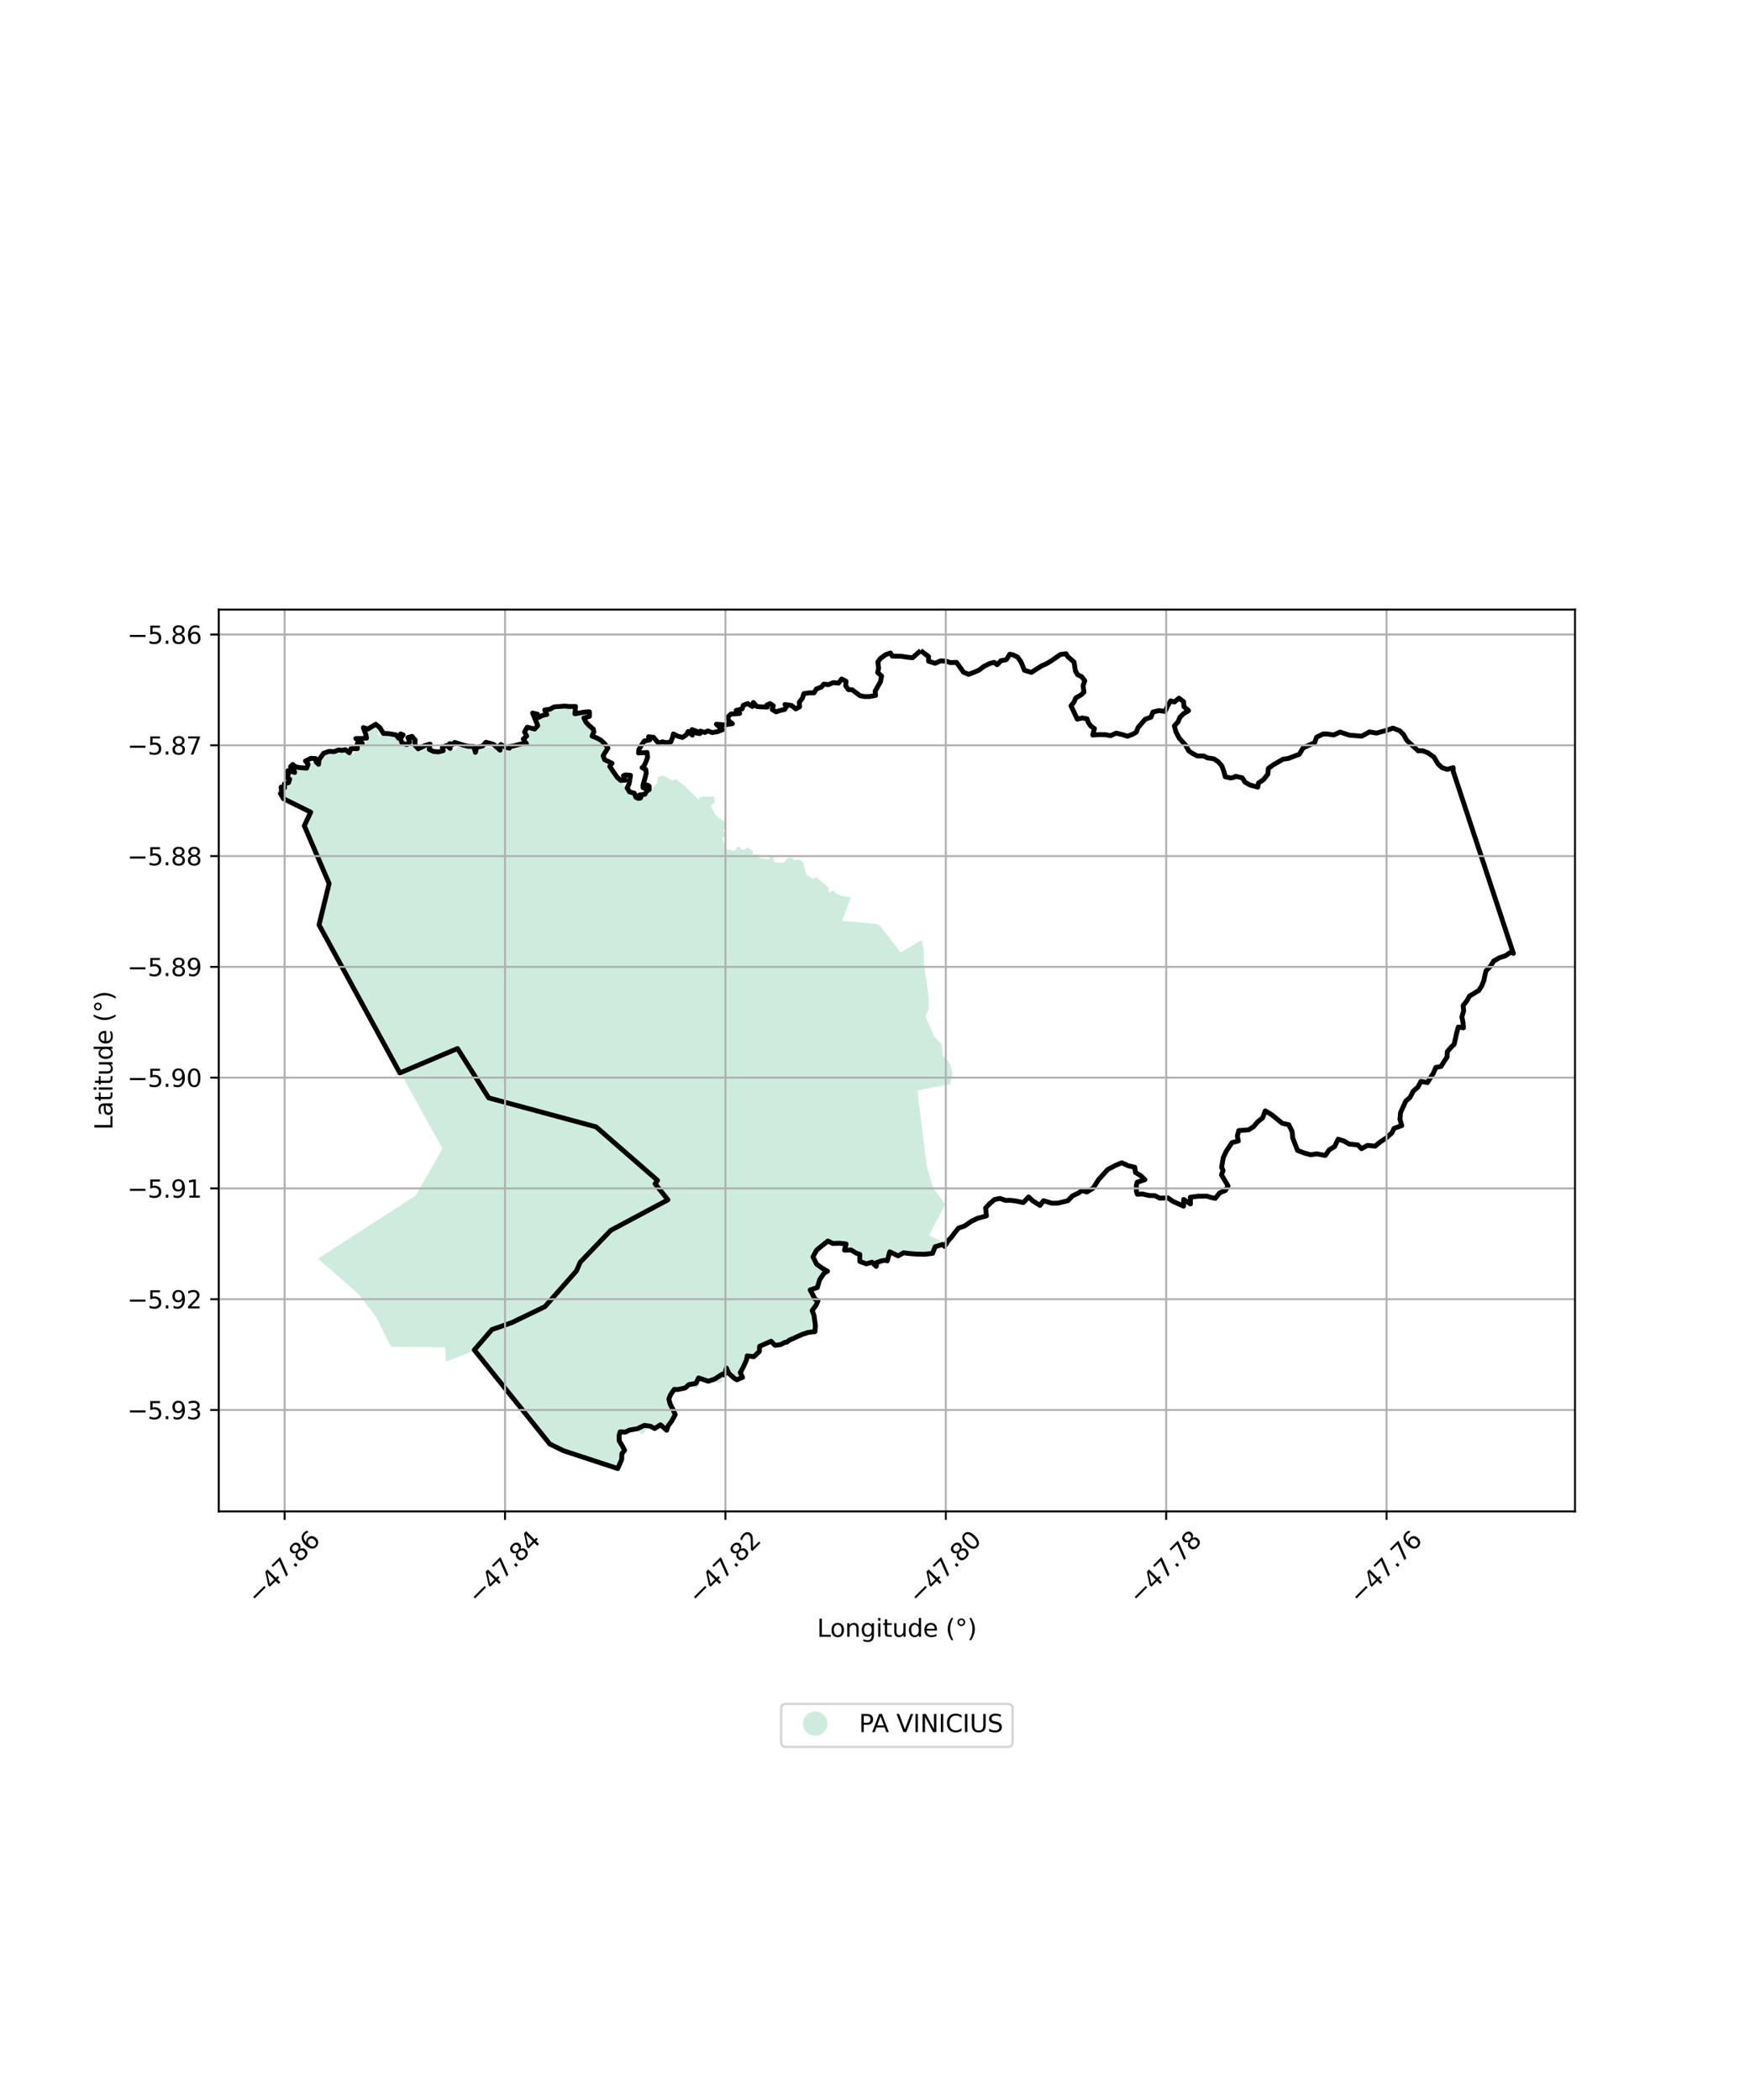 <?xml version="1.0" encoding="utf-8" standalone="no"?>
<!DOCTYPE svg PUBLIC "-//W3C//DTD SVG 1.1//EN"
  "http://www.w3.org/Graphics/SVG/1.1/DTD/svg11.dtd">
<svg xmlns:xlink="http://www.w3.org/1999/xlink" width="720pt" height="864pt" viewBox="0 0 720 864" xmlns="http://www.w3.org/2000/svg" version="1.1">
 <defs>
  <style type="text/css">*{stroke-linejoin: round; stroke-linecap: butt}</style>
 </defs>
 <g id="figure_1">
  <g id="patch_1">
   <path d="M 0 864 
L 720 864 
L 720 0 
L 0 0 
z
" style="fill: #ffffff"/>
  </g>
  <g id="axes_1">
   <g id="patch_2">
    <path d="M 90 621.828 
L 648 621.828 
L 648 250.812 
L 90 250.812 
z
" style="fill: #ffffff"/>
   </g>
   <g id="PatchCollection_1">
    <path d="M 253.541 604.964 
L 251.596 604.278 
L 233.49 597.992 
L 231.537 597.352 
L 226.113 594.431 
L 224.789 592.849 
L 220.144 587.302 
L 214.835 580.443 
L 212.75 577.864 
L 211.17 575.911 
L 195.802 556.026 
L 195.412 555.521 
L 193.491 556.304 
L 183.438 560.27 
L 183.314 558.177 
L 183.086 554.341 
L 181.03 554.336 
L 162.592 554.12 
L 160.813 554.018 
L 159.89 552.163 
L 155.567 543.552 
L 154.628 541.729 
L 153.382 540.091 
L 149.213 534.612 
L 147.641 532.57 
L 146.681 531.732 
L 132.364 519.182 
L 130.826 517.827 
L 169.195 493.058 
L 170.921 491.958 
L 171.978 490.215 
L 182.043 472.632 
L 181.029 470.815 
L 158.341 429.802 
L 157.352 427.998 
L 156.388 426.219 
L 134.662 386.283 
L 132.591 382.161 
L 131.867 380.059 
L 131.945 379.338 
L 132.939 375.653 
L 135.559 365.695 
L 135.678 365.21 
L 136.112 363.444 
L 135.251 361.56 
L 126.394 342.164 
L 125.542 340.291 
L 128.207 333.766 
L 124.9 332.294 
L 115.762 328.25 
L 116.71 327.713 
L 116.662 326.831 
L 115.814 326.668 
L 116.767 324.961 
L 117.897 324.801 
L 117.589 322.957 
L 118.18 322.782 
L 120.009 322.151 
L 119.907 321.08 
L 118.476 320.892 
L 119.544 319.726 
L 119.039 317.511 
L 120.68 319.071 
L 121.968 318.415 
L 121.719 316.766 
L 123.701 316.402 
L 126.89 317.056 
L 127.392 314.171 
L 128.305 314.546 
L 128.863 312.932 
L 130.307 313.254 
L 130.25 314.897 
L 131.873 315.158 
L 131.913 313.517 
L 132.874 312.373 
L 134.305 310.155 
L 135.668 309.943 
L 139.697 309.827 
L 141.52 309.237 
L 144.649 310.389 
L 146.035 309.54 
L 147.413 308.388 
L 148.436 306.22 
L 149.565 306.452 
L 151.043 304.69 
L 151.254 303.073 
L 150.651 301.787 
L 150.597 299.593 
L 152.229 298.78 
L 154.531 299.122 
L 156.103 299.969 
L 155.268 302.166 
L 156.767 302.719 
L 158.599 302.529 
L 159.833 302.985 
L 160.616 301.188 
L 163.016 303.176 
L 163.595 304.507 
L 164.484 304.708 
L 166.069 306.741 
L 166.945 306.897 
L 168.866 307.242 
L 169.147 303.879 
L 170.279 303.936 
L 170.935 305.321 
L 171.08 308.679 
L 173.245 309.036 
L 173.882 307.017 
L 176.693 307.746 
L 176.865 309.606 
L 180.525 310.464 
L 182.824 309.678 
L 183.45 307.194 
L 184.507 307.776 
L 185.677 308.66 
L 186.398 307.926 
L 186.982 308.684 
L 188.426 307.241 
L 189.357 306.312 
L 191.123 307.655 
L 194.014 307.935 
L 194.148 309.637 
L 195.555 310.544 
L 197.803 307.557 
L 199.275 307.499 
L 200.76 307.442 
L 202.616 307.667 
L 203.867 307.325 
L 205.923 309.232 
L 206.71 307.64 
L 209.371 309.033 
L 211.291 307.099 
L 212.211 308.149 
L 214.802 307.137 
L 217.083 306.797 
L 217.287 304.14 
L 216.567 301.607 
L 218.849 300.538 
L 221.185 300.653 
L 221.739 298.604 
L 221.231 297.039 
L 221.925 294.378 
L 224.766 295.574 
L 226.138 292.646 
L 230.027 292.122 
L 230.985 291.853 
L 234.324 290.917 
L 234.787 291.575 
L 236.051 293.332 
L 236.911 294.51 
L 239.371 292.687 
L 242.265 294.855 
L 240.385 296.508 
L 241.913 298.941 
L 244.222 300.767 
L 242.455 302.795 
L 244.591 303.995 
L 247.02 305.375 
L 249.874 308.075 
L 249.049 309.369 
L 247.656 311.345 
L 248.896 313.524 
L 250.88 315.317 
L 251.319 317.341 
L 252.066 317.756 
L 253.071 320.086 
L 255.203 321.519 
L 256.036 322.079 
L 258.845 326.33 
L 262.225 328.708 
L 263.309 328.308 
L 265.213 327.607 
L 268.926 323.666 
L 270.361 322.197 
L 270.632 319.788 
L 272.745 319.022 
L 276.597 321.083 
L 278.043 320.46 
L 281.719 323.367 
L 287.409 329.003 
L 287.776 328.156 
L 289.806 327.662 
L 293.802 327.838 
L 294.095 330.218 
L 292.549 331.311 
L 292.844 332.466 
L 293.215 333.16 
L 294.254 335.104 
L 295.589 336.436 
L 298.945 338.46 
L 298.637 340.256 
L 297.502 341.718 
L 299.018 343.831 
L 297.189 344.81 
L 297.384 345.691 
L 298.966 349.387 
L 302.174 350.025 
L 303.866 348.078 
L 304.99 349.404 
L 306.078 349.664 
L 306.748 349.184 
L 307.53 348.623 
L 309.683 350.136 
L 309.64 351.527 
L 312.078 351.531 
L 312.791 353.147 
L 315.951 353.46 
L 316.626 353.528 
L 316.683 352.402 
L 318.213 352.748 
L 318.603 354.817 
L 322.309 354.927 
L 324.259 353.005 
L 325.755 352.969 
L 326.746 353.738 
L 327.071 353.991 
L 328.932 353.548 
L 330.373 354.738 
L 331.765 359.917 
L 333.476 361.025 
L 334.346 361.59 
L 335.792 360.847 
L 340.967 365.227 
L 340.812 366.896 
L 341.607 367.447 
L 342.036 366.493 
L 343.312 366.63 
L 343.858 367.588 
L 345.813 368.437 
L 350.14 369.345 
L 347.206 376.924 
L 346.465 378.849 
L 348.51 379.031 
L 357.9 379.887 
L 359.323 380.09 
L 359.937 380.093 
L 361.743 380.549 
L 363.024 382.157 
L 369.195 390.079 
L 370.547 391.852 
L 372.319 390.805 
L 377.174 387.94 
L 379.249 386.764 
L 380.105 390.977 
L 380.137 396.302 
L 380.983 402.452 
L 381.153 403.686 
L 381.94 409.45 
L 382.117 415.045 
L 380.751 418.256 
L 381.032 418.887 
L 384.326 426.308 
L 385.539 427.831 
L 387.488 429.61 
L 387.649 431.945 
L 387.806 434.233 
L 390.526 437.124 
L 391.982 441.495 
L 391.74 442.559 
L 390.91 446.209 
L 384.063 447.316 
L 383.457 447.414 
L 377.453 448.666 
L 377.623 450.118 
L 381.219 479.573 
L 383.357 486.742 
L 383.945 488.712 
L 388.886 495.43 
L 387.966 497.285 
L 382.228 508.181 
L 384.056 509.113 
L 386.598 510.41 
L 389.713 512.005 
L 387.733 512.598 
L 387.115 512.471 
L 385.224 513.827 
L 384.157 516.642 
L 377.77 517.005 
L 373.496 516.357 
L 370.497 516.664 
L 366.789 515.843 
L 363.2 519.778 
L 361.573 521.782 
L 358.962 520.058 
L 357.736 520.776 
L 356.483 520.582 
L 354.61 519.95 
L 354.644 516.845 
L 351.308 515.802 
L 350.026 514.356 
L 347.66 515.26 
L 347.761 512.466 
L 344.362 512.527 
L 340.752 510.755 
L 337.024 514.507 
L 334.709 517.253 
L 336.164 518.619 
L 335.416 519.905 
L 336.509 521.186 
L 339.906 523.976 
L 338.226 526.196 
L 336.781 529.881 
L 334.205 530.767 
L 333.308 532.258 
L 334.277 533.527 
L 336.39 534.404 
L 335.707 535.523 
L 337.118 535.977 
L 333.934 540.494 
L 335.705 543.109 
L 334.805 544.599 
L 335.872 545.197 
L 335.752 547.253 
L 335.628 549.372 
L 332.562 548.937 
L 331.947 549.735 
L 329.731 549.495 
L 321.002 553.932 
L 317.027 552.187 
L 312.756 554.784 
L 310.893 559.112 
L 307.968 558.994 
L 306.553 562.714 
L 305.304 565.963 
L 305.816 567.578 
L 304.853 567.937 
L 303.329 568.507 
L 300.852 566.813 
L 298.825 563.998 
L 296.706 568.886 
L 292.339 568.517 
L 289.411 566.381 
L 288.43 567.376 
L 287.922 567.717 
L 287.372 570.128 
L 286.734 571.116 
L 283.25 570.656 
L 278.873 572.116 
L 277.122 572.701 
L 276.12 575.413 
L 275.465 576.701 
L 275.629 578.315 
L 275.653 579.487 
L 277.187 580.66 
L 277.348 581.653 
L 278.182 582.574 
L 277.811 583.726 
L 276.965 584.423 
L 276.862 585.513 
L 274.192 589.744 
L 271.713 586.86 
L 269.487 588.694 
L 266.971 586.857 
L 264.351 590.141 
L 262.38 588.799 
L 259.446 588.51 
L 255.485 589.702 
L 254.596 592.054 
L 256.977 597.601 
L 255.278 600.753 
L 253.927 604.447 
L 253.541 604.964 
" clip-path="url(#pdc847ac4e5)" style="fill: #b3e2cd; fill-opacity: 0.65"/>
   </g>
   <g id="PatchCollection_2">
    <path d="M 378.79 267.676 
L 382.015 270.112 
L 382.073 272.057 
L 384.705 272.882 
L 386.994 271.902 
L 389.235 272.012 
L 391.048 272.616 
L 393.53 272.507 
L 396.429 276.574 
L 398.534 277.442 
L 400.755 276.606 
L 402.857 275.67 
L 404.772 274.196 
L 407.263 272.968 
L 409.042 272.504 
L 410.257 273.481 
L 411.817 271.839 
L 413.855 271.479 
L 414.186 271.191 
L 415.454 269.155 
L 416.623 269.369 
L 418.648 270.325 
L 420.077 272.338 
L 421.47 275.761 
L 424.328 276.637 
L 428.5 273.98 
L 430.406 273.149 
L 432.664 271.792 
L 436.308 269.262 
L 438.62 268.961 
L 439.202 270.032 
L 441.887 272.396 
L 442.468 276.036 
L 443.399 277.617 
L 445.041 278.413 
L 446.314 280.074 
L 445.605 282.15 
L 445.976 284.754 
L 444.832 285.843 
L 442.62 287.155 
L 441.844 288.913 
L 440.64 290.381 
L 443.227 295.889 
L 445.291 295.396 
L 447.253 295.746 
L 447.807 297.312 
L 448.819 298.775 
L 450.264 299.72 
L 449.601 302.419 
L 452.4 302.226 
L 454.78 302.272 
L 456.921 302.68 
L 459.216 301.631 
L 461.639 302.196 
L 463.886 302.933 
L 465.985 302.102 
L 467.474 301.259 
L 468.294 299.232 
L 471.16 295.928 
L 473.538 295.047 
L 474.341 292.954 
L 476.877 292.349 
L 479.36 292.702 
L 480.37 290.478 
L 481.668 288.338 
L 483.155 288.834 
L 485.078 287.25 
L 486.972 288.706 
L 487.103 290.716 
L 489.021 292.377 
L 486.959 293.593 
L 485.365 295.245 
L 484.723 296.951 
L 483.158 298.651 
L 483.813 301.087 
L 485.165 303.685 
L 487.757 306.539 
L 489.103 308.954 
L 490.39 309.84 
L 492.588 311.023 
L 495.236 311.046 
L 496.776 311.804 
L 499.396 312.199 
L 501.144 313.351 
L 502.708 315.102 
L 503.616 317.662 
L 504.101 319.607 
L 506.362 320.09 
L 507.827 319.779 
L 508.307 319.394 
L 511.118 320.026 
L 512.259 321.834 
L 514.276 322.966 
L 517.467 323.859 
L 517.766 322.17 
L 519.801 320.806 
L 521.653 318.479 
L 521.831 316.164 
L 523.765 314.729 
L 527.932 312.336 
L 530.047 312.043 
L 534.552 310.343 
L 536.17 307.682 
L 540.89 305.547 
L 541.671 303.304 
L 544.327 302.001 
L 545.857 301.964 
L 548.699 302.375 
L 551.355 301.196 
L 555.197 302.468 
L 560.232 302.894 
L 563.407 301.145 
L 566.346 301.615 
L 570.808 300.381 
L 573.103 299.569 
L 575.863 300.64 
L 577.455 302.206 
L 578.794 304.594 
L 583.47 308.918 
L 585.252 308.85 
L 587.506 309.746 
L 589.99 311.508 
L 591.614 314.27 
L 593.335 315.867 
L 595.442 316.554 
L 597.875 315.831 
L 597.907 317.394 
L 622.636 392.263 
L 621.75 391.637 
L 619.363 393.231 
L 616.877 394.073 
L 614.541 395.402 
L 613.221 397.539 
L 611.422 399.385 
L 610.924 401.276 
L 610.5 403.41 
L 609.653 405.58 
L 608.433 407.506 
L 604.577 409.818 
L 603.499 411.779 
L 601.958 413.731 
L 602.193 415.9 
L 601.459 418.337 
L 601.913 420.668 
L 602.109 422.854 
L 600.002 422.54 
L 599.323 424.987 
L 598.269 429.683 
L 596.914 430.968 
L 595.456 432.7 
L 595.334 434.983 
L 594.043 436.867 
L 592.892 438.771 
L 590.737 439.165 
L 589.696 441.608 
L 587.303 445.378 
L 584.588 444.942 
L 583.39 447.241 
L 581.414 448.964 
L 580.173 451.454 
L 578.35 453.068 
L 576.226 457.769 
L 575.966 460.515 
L 576.701 463.111 
L 573.543 464.254 
L 572.648 466.12 
L 570.231 468.299 
L 567.899 469.798 
L 565.776 471.555 
L 562.616 471.242 
L 560.157 472.612 
L 558.644 471.049 
L 555.081 470.707 
L 552.972 469.452 
L 550.513 468.712 
L 549.117 471.711 
L 546.892 473.06 
L 545.248 475.392 
L 541.702 474.704 
L 539.335 475.109 
L 536.512 474.362 
L 533.846 473.316 
L 531.849 468.137 
L 531.631 465.588 
L 530.252 462.735 
L 527.521 462.126 
L 523.118 458.544 
L 520.546 457.044 
L 519.496 459.901 
L 517.457 461.539 
L 515.699 463.585 
L 513.703 464.854 
L 509.672 465.155 
L 509.074 467.368 
L 509.497 469.426 
L 506.861 470.109 
L 504.467 473.716 
L 503.273 476.345 
L 502.611 480.336 
L 503.214 481.557 
L 502.552 483.353 
L 505.257 487.92 
L 504.184 489.777 
L 501.825 490.776 
L 499.988 493.051 
L 498.22 492.677 
L 496.596 492.133 
L 492.896 492.156 
L 489.744 492.578 
L 489.774 495.342 
L 487.009 493.491 
L 486.962 496.256 
L 482.604 494.289 
L 480.513 492.854 
L 477.186 492.965 
L 475.184 491.924 
L 472.738 491.868 
L 470.072 491.251 
L 467.949 491.367 
L 467.541 490.133 
L 467.499 487.815 
L 467.881 486.393 
L 471.039 485.37 
L 469.396 483.738 
L 467.162 482.391 
L 466.872 480.243 
L 464.197 479.622 
L 461.49 478.411 
L 458.889 479.512 
L 455.756 481.161 
L 451.971 485.349 
L 449.759 488.835 
L 447.17 490.418 
L 445.111 489.822 
L 443.631 490.902 
L 441.288 491.98 
L 439.319 494.019 
L 435.252 495.009 
L 432.741 495.047 
L 429.317 494.003 
L 427.883 495.953 
L 424.951 494.087 
L 423.183 492.445 
L 421.014 494.771 
L 418.086 494.149 
L 415.735 493.839 
L 413.747 493.883 
L 411.436 493.079 
L 409.184 493.51 
L 407.097 495.32 
L 405.505 497.006 
L 405.849 500.251 
L 402.22 501.235 
L 399.676 502.461 
L 396.79 504.448 
L 394.368 505.276 
L 392.784 507.204 
L 391.498 508.967 
L 390.235 510.285 
L 388.618 512.805 
L 387.861 512.009 
L 384.731 512.936 
L 383.715 515.641 
L 380.567 516.038 
L 377.273 515.981 
L 374.206 515.75 
L 371.766 515.439 
L 369.507 516.693 
L 366.053 515.036 
L 365.068 518.758 
L 364.048 518.52 
L 362.587 518.784 
L 360.597 519.475 
L 360.483 521.021 
L 358.775 519.313 
L 356.405 519.969 
L 353.72 518.977 
L 353.725 516.074 
L 352.236 515.555 
L 350.194 514.301 
L 347.459 514.346 
L 348.089 511.803 
L 345.42 511.499 
L 342.609 511.594 
L 340.622 510.596 
L 337.837 512.804 
L 335.942 514.385 
L 334.486 517.115 
L 335.985 520.104 
L 338.498 521.923 
L 340.462 522.991 
L 339.07 523.815 
L 337.254 526.472 
L 336.273 529.729 
L 333.334 530.716 
L 335.361 534.552 
L 336.563 535.09 
L 335.778 536.956 
L 334.147 539.192 
L 334.92 541.253 
L 335.495 545.434 
L 335.302 547.852 
L 332.476 548.213 
L 330.062 548.993 
L 324.722 551.416 
L 323.741 552.19 
L 322.937 552.276 
L 321.152 553.21 
L 318.899 553.532 
L 317.237 551.835 
L 312.529 553.919 
L 312.412 556.052 
L 310.11 558.197 
L 307.423 557.85 
L 307.146 559.491 
L 305.876 562.332 
L 304.567 564.74 
L 305.505 566.701 
L 303.148 567.692 
L 302.039 567.005 
L 299.893 565.092 
L 298.878 562.87 
L 298.008 565.726 
L 297.193 565.344 
L 294.003 567.404 
L 291.415 568.272 
L 287.404 566.934 
L 286.356 569.144 
L 283.397 569.677 
L 281.946 571.033 
L 278.894 571.683 
L 277.386 571.635 
L 275.87 573.845 
L 275.19 575.589 
L 275.744 577.771 
L 276.962 580.006 
L 277.782 582.034 
L 276.453 584.504 
L 274.85 586.72 
L 274.283 588.44 
L 271.746 586.196 
L 269.362 587.735 
L 267.588 586.782 
L 265.105 586.432 
L 262.217 587.811 
L 259.022 588.364 
L 257.164 589.248 
L 255.166 589.075 
L 254.698 590.637 
L 254.768 592.806 
L 255.897 594.644 
L 256.972 596.702 
L 255.856 598.099 
L 255.785 600.463 
L 254.148 604.206 
L 231.76 596.842 
L 226.167 594.075 
L 195.145 555.405 
L 202.394 547.023 
L 210.555 544.172 
L 224.218 537.576 
L 237.162 522.882 
L 238.718 519.322 
L 251.283 506.205 
L 274.811 493.647 
L 269.522 487.042 
L 270.53 485.649 
L 245.247 463.621 
L 201.078 451.704 
L 188.24 431.404 
L 164.511 441.438 
L 131.262 380.514 
L 135.411 363.531 
L 125.196 339.745 
L 127.833 334.148 
L 116.645 328.616 
L 115.364 326.459 
L 116.456 326.567 
L 115.788 325.273 
L 115.675 323.845 
L 117.054 324.176 
L 116.962 322.536 
L 118.76 321.957 
L 119.186 320.561 
L 118.011 320.006 
L 118.561 318.708 
L 118.462 317.051 
L 121.246 317.794 
L 120.709 316.29 
L 119.555 315.455 
L 120.431 314.526 
L 121.331 315.348 
L 122.84 315.767 
L 126.183 316.045 
L 126.78 314.346 
L 125.673 313.101 
L 127.913 312.013 
L 129.821 312.075 
L 130.093 313.532 
L 131.057 314.455 
L 131.302 312.504 
L 133.147 309.924 
L 135.41 309.116 
L 137.408 309.267 
L 139.386 308.535 
L 140.604 308.734 
L 142.12 308.463 
L 143.727 309.727 
L 144.383 308.049 
L 147.023 308.005 
L 147.011 305.944 
L 149.041 305.784 
L 147.56 304.883 
L 146.399 303.853 
L 148.952 303.831 
L 150.804 303.676 
L 150.461 302.039 
L 149.475 299.366 
L 151.357 299.941 
L 154.564 297.992 
L 156.235 299.316 
L 157.746 301.755 
L 159.794 301.818 
L 162.889 302.33 
L 164.068 303.774 
L 164.817 301.953 
L 165.879 302.359 
L 164.718 303.753 
L 165.402 305.728 
L 167.413 306.354 
L 168.528 305.3 
L 167.859 303.442 
L 169.521 302.97 
L 170.797 304.49 
L 170.71 306.544 
L 172.08 308.101 
L 174.888 306.712 
L 176.928 306.165 
L 176.622 308.343 
L 178.393 309.182 
L 180.355 309.348 
L 182.342 308.842 
L 181.998 307.398 
L 183.884 306.688 
L 185.193 307.915 
L 185.036 305.942 
L 186.061 306.421 
L 187.07 305.447 
L 190.609 306.568 
L 192.626 307.046 
L 194.841 307.101 
L 195.579 309.54 
L 196.17 307.507 
L 198.649 306.859 
L 199.953 305.364 
L 203.092 306.287 
L 205.76 308.633 
L 205.408 306.982 
L 206.088 306.34 
L 207.692 307.312 
L 209.564 307.84 
L 209.62 307.14 
L 211.346 306.887 
L 214.695 306.039 
L 216.594 305.989 
L 215.288 304.057 
L 216.688 302.865 
L 215.837 301.15 
L 216.904 299.201 
L 219.995 299.953 
L 221.243 298.527 
L 219.147 293.368 
L 221.106 293.824 
L 221.52 295.196 
L 223.183 294.355 
L 224.981 293.971 
L 224.098 292.092 
L 226.162 291.826 
L 227.988 290.864 
L 232.297 290.51 
L 234.432 290.683 
L 236.795 290.645 
L 236.524 293.678 
L 240.534 292.959 
L 242.494 292.839 
L 242.52 294.716 
L 240.235 295.381 
L 241.086 297.14 
L 242.524 298.659 
L 244.136 300.01 
L 244.323 301.154 
L 243.614 302.861 
L 245.445 303.563 
L 247.182 304.514 
L 248.727 305.944 
L 250.096 307.796 
L 248.142 310.908 
L 248.766 312.575 
L 251.786 314.023 
L 250.882 315.357 
L 253.916 319.775 
L 255.37 321.072 
L 257.196 320.994 
L 256.501 319.165 
L 257.329 318.805 
L 259.414 318.99 
L 258.869 322.317 
L 258.029 324.234 
L 259.035 325.814 
L 260.996 326.342 
L 261.596 328.015 
L 262.591 328.486 
L 263.504 328.327 
L 263.803 327.647 
L 263.103 327.085 
L 265.342 326.778 
L 266.048 325.482 
L 267.053 324.922 
L 267.086 323.529 
L 266.649 323.124 
L 265.82 322.963 
L 265.434 324.252 
L 264.589 324.086 
L 264.542 323.09 
L 265.407 319.995 
L 265.869 318.15 
L 265.709 316.626 
L 264.186 315.839 
L 264.909 315.296 
L 265.706 313.53 
L 266.436 311.621 
L 266.227 309.591 
L 262.711 309.805 
L 262.851 308.402 
L 263.847 306.682 
L 265.076 304.878 
L 267.308 304.423 
L 266.828 303.13 
L 268.893 303.362 
L 270.947 305.763 
L 272.525 305.193 
L 273.975 305.545 
L 275.928 305.307 
L 276.73 303.417 
L 277.041 301.973 
L 278.909 302.899 
L 280.814 303.412 
L 282.431 302.272 
L 283.14 300.944 
L 284.854 302.459 
L 284.5 301.043 
L 284.741 300.182 
L 286.616 300.873 
L 286.557 301.604 
L 287.965 301.826 
L 288.182 300.816 
L 290.002 301.369 
L 291.245 300.725 
L 293.026 301.405 
L 295.077 301.067 
L 297.311 300.203 
L 294.749 297.976 
L 298.078 298.252 
L 301.329 297.731 
L 299.994 296.76 
L 299.265 295.177 
L 300.723 293.769 
L 302.69 293.703 
L 304.334 293.536 
L 302.89 292.284 
L 305.31 291.694 
L 305.85 290.148 
L 307.631 289.456 
L 309.521 290.675 
L 309.967 289.034 
L 311.364 290.66 
L 313.11 290.832 
L 315.705 290.9 
L 315.476 290.103 
L 316.83 289.476 
L 318.169 290.385 
L 317.69 291.909 
L 319.292 292.893 
L 320.745 292.375 
L 322.83 291.875 
L 323.555 290.798 
L 322.967 289.857 
L 325.623 290.241 
L 327.39 291.666 
L 328.96 290.824 
L 328.858 288.9 
L 330.151 287.201 
L 330.741 285.393 
L 332.898 285.055 
L 334.875 285.089 
L 335.874 283.462 
L 337.973 282.658 
L 338.963 281.437 
L 340.737 281.704 
L 342.866 280.838 
L 345.004 281.057 
L 346.284 279.362 
L 348.068 280.286 
L 347.941 282.146 
L 349.026 283.714 
L 350.608 283.798 
L 353.889 286.253 
L 355.666 286.578 
L 357.803 286.569 
L 360.232 286.115 
L 360.056 284.338 
L 362.233 280.532 
L 362.72 278.127 
L 361.102 276.712 
L 361.5 274.909 
L 361.178 272.295 
L 362.252 270.896 
L 364.399 269.336 
L 366.37 268.662 
L 367.087 269.923 
L 370.983 270.028 
L 373.215 270.38 
L 375.437 270.608 
L 378.79 267.676 
L 378.79 267.676 
" clip-path="url(#pdc847ac4e5)" style="fill: none; stroke: #000000; stroke-width: 2"/>
   </g>
   <g id="matplotlib.axis_1">
    <g id="xtick_1">
     <g id="line2d_1">
      <path d="M 117.113 621.828 
L 117.113 250.812 
" clip-path="url(#pdc847ac4e5)" style="fill: none; stroke: #b0b0b0; stroke-width: 0.8; stroke-linecap: square"/>
     </g>
     <g id="line2d_2">
      <defs>
       <path id="me0776b9fff" d="M 0 0 
L 0 3.5 
" style="stroke: #000000; stroke-width: 0.8"/>
      </defs>
      <g>
       <use xlink:href="#me0776b9fff" x="117.113" y="621.828" style="stroke: #000000; stroke-width: 0.8"/>
      </g>
     </g>
     <g id="text_1">
      <!-- −47.86 -->
      <g transform="translate(105.98 660.37) rotate(-45) scale(0.1 -0.1)">
       <defs>
        <path id="DejaVuSans-2212" d="M 678 2272 
L 4684 2272 
L 4684 1741 
L 678 1741 
L 678 2272 
z
" transform="scale(0.016)"/>
        <path id="DejaVuSans-34" d="M 2419 4116 
L 825 1625 
L 2419 1625 
L 2419 4116 
z
M 2253 4666 
L 3047 4666 
L 3047 1625 
L 3713 1625 
L 3713 1100 
L 3047 1100 
L 3047 0 
L 2419 0 
L 2419 1100 
L 313 1100 
L 313 1709 
L 2253 4666 
z
" transform="scale(0.016)"/>
        <path id="DejaVuSans-37" d="M 525 4666 
L 3525 4666 
L 3525 4397 
L 1831 0 
L 1172 0 
L 2766 4134 
L 525 4134 
L 525 4666 
z
" transform="scale(0.016)"/>
        <path id="DejaVuSans-2e" d="M 684 794 
L 1344 794 
L 1344 0 
L 684 0 
L 684 794 
z
" transform="scale(0.016)"/>
        <path id="DejaVuSans-38" d="M 2034 2216 
Q 1584 2216 1326 1975 
Q 1069 1734 1069 1313 
Q 1069 891 1326 650 
Q 1584 409 2034 409 
Q 2484 409 2743 651 
Q 3003 894 3003 1313 
Q 3003 1734 2745 1975 
Q 2488 2216 2034 2216 
z
M 1403 2484 
Q 997 2584 770 2862 
Q 544 3141 544 3541 
Q 544 4100 942 4425 
Q 1341 4750 2034 4750 
Q 2731 4750 3128 4425 
Q 3525 4100 3525 3541 
Q 3525 3141 3298 2862 
Q 3072 2584 2669 2484 
Q 3125 2378 3379 2068 
Q 3634 1759 3634 1313 
Q 3634 634 3220 271 
Q 2806 -91 2034 -91 
Q 1263 -91 848 271 
Q 434 634 434 1313 
Q 434 1759 690 2068 
Q 947 2378 1403 2484 
z
M 1172 3481 
Q 1172 3119 1398 2916 
Q 1625 2713 2034 2713 
Q 2441 2713 2670 2916 
Q 2900 3119 2900 3481 
Q 2900 3844 2670 4047 
Q 2441 4250 2034 4250 
Q 1625 4250 1398 4047 
Q 1172 3844 1172 3481 
z
" transform="scale(0.016)"/>
        <path id="DejaVuSans-36" d="M 2113 2584 
Q 1688 2584 1439 2293 
Q 1191 2003 1191 1497 
Q 1191 994 1439 701 
Q 1688 409 2113 409 
Q 2538 409 2786 701 
Q 3034 994 3034 1497 
Q 3034 2003 2786 2293 
Q 2538 2584 2113 2584 
z
M 3366 4563 
L 3366 3988 
Q 3128 4100 2886 4159 
Q 2644 4219 2406 4219 
Q 1781 4219 1451 3797 
Q 1122 3375 1075 2522 
Q 1259 2794 1537 2939 
Q 1816 3084 2150 3084 
Q 2853 3084 3261 2657 
Q 3669 2231 3669 1497 
Q 3669 778 3244 343 
Q 2819 -91 2113 -91 
Q 1303 -91 875 529 
Q 447 1150 447 2328 
Q 447 3434 972 4092 
Q 1497 4750 2381 4750 
Q 2619 4750 2861 4703 
Q 3103 4656 3366 4563 
z
" transform="scale(0.016)"/>
       </defs>
       <use xlink:href="#DejaVuSans-2212"/>
       <use xlink:href="#DejaVuSans-34" transform="translate(83.789 0)"/>
       <use xlink:href="#DejaVuSans-37" transform="translate(147.412 0)"/>
       <use xlink:href="#DejaVuSans-2e" transform="translate(211.035 0)"/>
       <use xlink:href="#DejaVuSans-38" transform="translate(242.822 0)"/>
       <use xlink:href="#DejaVuSans-36" transform="translate(306.445 0)"/>
      </g>
     </g>
    </g>
    <g id="xtick_2">
     <g id="line2d_3">
      <path d="M 207.786 621.828 
L 207.786 250.812 
" clip-path="url(#pdc847ac4e5)" style="fill: none; stroke: #b0b0b0; stroke-width: 0.8; stroke-linecap: square"/>
     </g>
     <g id="line2d_4">
      <g>
       <use xlink:href="#me0776b9fff" x="207.786" y="621.828" style="stroke: #000000; stroke-width: 0.8"/>
      </g>
     </g>
     <g id="text_2">
      <!-- −47.84 -->
      <g transform="translate(196.653 660.37) rotate(-45) scale(0.1 -0.1)">
       <use xlink:href="#DejaVuSans-2212"/>
       <use xlink:href="#DejaVuSans-34" transform="translate(83.789 0)"/>
       <use xlink:href="#DejaVuSans-37" transform="translate(147.412 0)"/>
       <use xlink:href="#DejaVuSans-2e" transform="translate(211.035 0)"/>
       <use xlink:href="#DejaVuSans-38" transform="translate(242.822 0)"/>
       <use xlink:href="#DejaVuSans-34" transform="translate(306.445 0)"/>
      </g>
     </g>
    </g>
    <g id="xtick_3">
     <g id="line2d_5">
      <path d="M 298.459 621.828 
L 298.459 250.812 
" clip-path="url(#pdc847ac4e5)" style="fill: none; stroke: #b0b0b0; stroke-width: 0.8; stroke-linecap: square"/>
     </g>
     <g id="line2d_6">
      <g>
       <use xlink:href="#me0776b9fff" x="298.459" y="621.828" style="stroke: #000000; stroke-width: 0.8"/>
      </g>
     </g>
     <g id="text_3">
      <!-- −47.82 -->
      <g transform="translate(287.326 660.37) rotate(-45) scale(0.1 -0.1)">
       <defs>
        <path id="DejaVuSans-32" d="M 1228 531 
L 3431 531 
L 3431 0 
L 469 0 
L 469 531 
Q 828 903 1448 1529 
Q 2069 2156 2228 2338 
Q 2531 2678 2651 2914 
Q 2772 3150 2772 3378 
Q 2772 3750 2511 3984 
Q 2250 4219 1831 4219 
Q 1534 4219 1204 4116 
Q 875 4013 500 3803 
L 500 4441 
Q 881 4594 1212 4672 
Q 1544 4750 1819 4750 
Q 2544 4750 2975 4387 
Q 3406 4025 3406 3419 
Q 3406 3131 3298 2873 
Q 3191 2616 2906 2266 
Q 2828 2175 2409 1742 
Q 1991 1309 1228 531 
z
" transform="scale(0.016)"/>
       </defs>
       <use xlink:href="#DejaVuSans-2212"/>
       <use xlink:href="#DejaVuSans-34" transform="translate(83.789 0)"/>
       <use xlink:href="#DejaVuSans-37" transform="translate(147.412 0)"/>
       <use xlink:href="#DejaVuSans-2e" transform="translate(211.035 0)"/>
       <use xlink:href="#DejaVuSans-38" transform="translate(242.822 0)"/>
       <use xlink:href="#DejaVuSans-32" transform="translate(306.445 0)"/>
      </g>
     </g>
    </g>
    <g id="xtick_4">
     <g id="line2d_7">
      <path d="M 389.131 621.828 
L 389.131 250.812 
" clip-path="url(#pdc847ac4e5)" style="fill: none; stroke: #b0b0b0; stroke-width: 0.8; stroke-linecap: square"/>
     </g>
     <g id="line2d_8">
      <g>
       <use xlink:href="#me0776b9fff" x="389.131" y="621.828" style="stroke: #000000; stroke-width: 0.8"/>
      </g>
     </g>
     <g id="text_4">
      <!-- −47.80 -->
      <g transform="translate(377.998 660.37) rotate(-45) scale(0.1 -0.1)">
       <defs>
        <path id="DejaVuSans-30" d="M 2034 4250 
Q 1547 4250 1301 3770 
Q 1056 3291 1056 2328 
Q 1056 1369 1301 889 
Q 1547 409 2034 409 
Q 2525 409 2770 889 
Q 3016 1369 3016 2328 
Q 3016 3291 2770 3770 
Q 2525 4250 2034 4250 
z
M 2034 4750 
Q 2819 4750 3233 4129 
Q 3647 3509 3647 2328 
Q 3647 1150 3233 529 
Q 2819 -91 2034 -91 
Q 1250 -91 836 529 
Q 422 1150 422 2328 
Q 422 3509 836 4129 
Q 1250 4750 2034 4750 
z
" transform="scale(0.016)"/>
       </defs>
       <use xlink:href="#DejaVuSans-2212"/>
       <use xlink:href="#DejaVuSans-34" transform="translate(83.789 0)"/>
       <use xlink:href="#DejaVuSans-37" transform="translate(147.412 0)"/>
       <use xlink:href="#DejaVuSans-2e" transform="translate(211.035 0)"/>
       <use xlink:href="#DejaVuSans-38" transform="translate(242.822 0)"/>
       <use xlink:href="#DejaVuSans-30" transform="translate(306.445 0)"/>
      </g>
     </g>
    </g>
    <g id="xtick_5">
     <g id="line2d_9">
      <path d="M 479.804 621.828 
L 479.804 250.812 
" clip-path="url(#pdc847ac4e5)" style="fill: none; stroke: #b0b0b0; stroke-width: 0.8; stroke-linecap: square"/>
     </g>
     <g id="line2d_10">
      <g>
       <use xlink:href="#me0776b9fff" x="479.804" y="621.828" style="stroke: #000000; stroke-width: 0.8"/>
      </g>
     </g>
     <g id="text_5">
      <!-- −47.78 -->
      <g transform="translate(468.671 660.37) rotate(-45) scale(0.1 -0.1)">
       <use xlink:href="#DejaVuSans-2212"/>
       <use xlink:href="#DejaVuSans-34" transform="translate(83.789 0)"/>
       <use xlink:href="#DejaVuSans-37" transform="translate(147.412 0)"/>
       <use xlink:href="#DejaVuSans-2e" transform="translate(211.035 0)"/>
       <use xlink:href="#DejaVuSans-37" transform="translate(242.822 0)"/>
       <use xlink:href="#DejaVuSans-38" transform="translate(306.445 0)"/>
      </g>
     </g>
    </g>
    <g id="xtick_6">
     <g id="line2d_11">
      <path d="M 570.477 621.828 
L 570.477 250.812 
" clip-path="url(#pdc847ac4e5)" style="fill: none; stroke: #b0b0b0; stroke-width: 0.8; stroke-linecap: square"/>
     </g>
     <g id="line2d_12">
      <g>
       <use xlink:href="#me0776b9fff" x="570.477" y="621.828" style="stroke: #000000; stroke-width: 0.8"/>
      </g>
     </g>
     <g id="text_6">
      <!-- −47.76 -->
      <g transform="translate(559.344 660.37) rotate(-45) scale(0.1 -0.1)">
       <use xlink:href="#DejaVuSans-2212"/>
       <use xlink:href="#DejaVuSans-34" transform="translate(83.789 0)"/>
       <use xlink:href="#DejaVuSans-37" transform="translate(147.412 0)"/>
       <use xlink:href="#DejaVuSans-2e" transform="translate(211.035 0)"/>
       <use xlink:href="#DejaVuSans-37" transform="translate(242.822 0)"/>
       <use xlink:href="#DejaVuSans-36" transform="translate(306.445 0)"/>
      </g>
     </g>
    </g>
    <g id="text_7">
     <!-- Longitude (°) -->
     <g transform="translate(336.14 673.439) scale(0.1 -0.1)">
      <defs>
       <path id="DejaVuSans-4c" d="M 628 4666 
L 1259 4666 
L 1259 531 
L 3531 531 
L 3531 0 
L 628 0 
L 628 4666 
z
" transform="scale(0.016)"/>
       <path id="DejaVuSans-6f" d="M 1959 3097 
Q 1497 3097 1228 2736 
Q 959 2375 959 1747 
Q 959 1119 1226 758 
Q 1494 397 1959 397 
Q 2419 397 2687 759 
Q 2956 1122 2956 1747 
Q 2956 2369 2687 2733 
Q 2419 3097 1959 3097 
z
M 1959 3584 
Q 2709 3584 3137 3096 
Q 3566 2609 3566 1747 
Q 3566 888 3137 398 
Q 2709 -91 1959 -91 
Q 1206 -91 779 398 
Q 353 888 353 1747 
Q 353 2609 779 3096 
Q 1206 3584 1959 3584 
z
" transform="scale(0.016)"/>
       <path id="DejaVuSans-6e" d="M 3513 2113 
L 3513 0 
L 2938 0 
L 2938 2094 
Q 2938 2591 2744 2837 
Q 2550 3084 2163 3084 
Q 1697 3084 1428 2787 
Q 1159 2491 1159 1978 
L 1159 0 
L 581 0 
L 581 3500 
L 1159 3500 
L 1159 2956 
Q 1366 3272 1645 3428 
Q 1925 3584 2291 3584 
Q 2894 3584 3203 3211 
Q 3513 2838 3513 2113 
z
" transform="scale(0.016)"/>
       <path id="DejaVuSans-67" d="M 2906 1791 
Q 2906 2416 2648 2759 
Q 2391 3103 1925 3103 
Q 1463 3103 1205 2759 
Q 947 2416 947 1791 
Q 947 1169 1205 825 
Q 1463 481 1925 481 
Q 2391 481 2648 825 
Q 2906 1169 2906 1791 
z
M 3481 434 
Q 3481 -459 3084 -895 
Q 2688 -1331 1869 -1331 
Q 1566 -1331 1297 -1286 
Q 1028 -1241 775 -1147 
L 775 -588 
Q 1028 -725 1275 -790 
Q 1522 -856 1778 -856 
Q 2344 -856 2625 -561 
Q 2906 -266 2906 331 
L 2906 616 
Q 2728 306 2450 153 
Q 2172 0 1784 0 
Q 1141 0 747 490 
Q 353 981 353 1791 
Q 353 2603 747 3093 
Q 1141 3584 1784 3584 
Q 2172 3584 2450 3431 
Q 2728 3278 2906 2969 
L 2906 3500 
L 3481 3500 
L 3481 434 
z
" transform="scale(0.016)"/>
       <path id="DejaVuSans-69" d="M 603 3500 
L 1178 3500 
L 1178 0 
L 603 0 
L 603 3500 
z
M 603 4863 
L 1178 4863 
L 1178 4134 
L 603 4134 
L 603 4863 
z
" transform="scale(0.016)"/>
       <path id="DejaVuSans-74" d="M 1172 4494 
L 1172 3500 
L 2356 3500 
L 2356 3053 
L 1172 3053 
L 1172 1153 
Q 1172 725 1289 603 
Q 1406 481 1766 481 
L 2356 481 
L 2356 0 
L 1766 0 
Q 1100 0 847 248 
Q 594 497 594 1153 
L 594 3053 
L 172 3053 
L 172 3500 
L 594 3500 
L 594 4494 
L 1172 4494 
z
" transform="scale(0.016)"/>
       <path id="DejaVuSans-75" d="M 544 1381 
L 544 3500 
L 1119 3500 
L 1119 1403 
Q 1119 906 1312 657 
Q 1506 409 1894 409 
Q 2359 409 2629 706 
Q 2900 1003 2900 1516 
L 2900 3500 
L 3475 3500 
L 3475 0 
L 2900 0 
L 2900 538 
Q 2691 219 2414 64 
Q 2138 -91 1772 -91 
Q 1169 -91 856 284 
Q 544 659 544 1381 
z
M 1991 3584 
L 1991 3584 
z
" transform="scale(0.016)"/>
       <path id="DejaVuSans-64" d="M 2906 2969 
L 2906 4863 
L 3481 4863 
L 3481 0 
L 2906 0 
L 2906 525 
Q 2725 213 2448 61 
Q 2172 -91 1784 -91 
Q 1150 -91 751 415 
Q 353 922 353 1747 
Q 353 2572 751 3078 
Q 1150 3584 1784 3584 
Q 2172 3584 2448 3432 
Q 2725 3281 2906 2969 
z
M 947 1747 
Q 947 1113 1208 752 
Q 1469 391 1925 391 
Q 2381 391 2643 752 
Q 2906 1113 2906 1747 
Q 2906 2381 2643 2742 
Q 2381 3103 1925 3103 
Q 1469 3103 1208 2742 
Q 947 2381 947 1747 
z
" transform="scale(0.016)"/>
       <path id="DejaVuSans-65" d="M 3597 1894 
L 3597 1613 
L 953 1613 
Q 991 1019 1311 708 
Q 1631 397 2203 397 
Q 2534 397 2845 478 
Q 3156 559 3463 722 
L 3463 178 
Q 3153 47 2828 -22 
Q 2503 -91 2169 -91 
Q 1331 -91 842 396 
Q 353 884 353 1716 
Q 353 2575 817 3079 
Q 1281 3584 2069 3584 
Q 2775 3584 3186 3129 
Q 3597 2675 3597 1894 
z
M 3022 2063 
Q 3016 2534 2758 2815 
Q 2500 3097 2075 3097 
Q 1594 3097 1305 2825 
Q 1016 2553 972 2059 
L 3022 2063 
z
" transform="scale(0.016)"/>
       <path id="DejaVuSans-20" transform="scale(0.016)"/>
       <path id="DejaVuSans-28" d="M 1984 4856 
Q 1566 4138 1362 3434 
Q 1159 2731 1159 2009 
Q 1159 1288 1364 580 
Q 1569 -128 1984 -844 
L 1484 -844 
Q 1016 -109 783 600 
Q 550 1309 550 2009 
Q 550 2706 781 3412 
Q 1013 4119 1484 4856 
L 1984 4856 
z
" transform="scale(0.016)"/>
       <path id="DejaVuSans-b0" d="M 1600 4347 
Q 1350 4347 1178 4173 
Q 1006 4000 1006 3750 
Q 1006 3503 1178 3333 
Q 1350 3163 1600 3163 
Q 1850 3163 2022 3333 
Q 2194 3503 2194 3750 
Q 2194 3997 2020 4172 
Q 1847 4347 1600 4347 
z
M 1600 4750 
Q 1800 4750 1984 4673 
Q 2169 4597 2303 4453 
Q 2447 4313 2519 4134 
Q 2591 3956 2591 3750 
Q 2591 3338 2302 3052 
Q 2013 2766 1594 2766 
Q 1172 2766 890 3047 
Q 609 3328 609 3750 
Q 609 4169 896 4459 
Q 1184 4750 1600 4750 
z
" transform="scale(0.016)"/>
       <path id="DejaVuSans-29" d="M 513 4856 
L 1013 4856 
Q 1481 4119 1714 3412 
Q 1947 2706 1947 2009 
Q 1947 1309 1714 600 
Q 1481 -109 1013 -844 
L 513 -844 
Q 928 -128 1133 580 
Q 1338 1288 1338 2009 
Q 1338 2731 1133 3434 
Q 928 4138 513 4856 
z
" transform="scale(0.016)"/>
      </defs>
      <use xlink:href="#DejaVuSans-4c"/>
      <use xlink:href="#DejaVuSans-6f" transform="translate(53.963 0)"/>
      <use xlink:href="#DejaVuSans-6e" transform="translate(115.145 0)"/>
      <use xlink:href="#DejaVuSans-67" transform="translate(178.523 0)"/>
      <use xlink:href="#DejaVuSans-69" transform="translate(242 0)"/>
      <use xlink:href="#DejaVuSans-74" transform="translate(269.783 0)"/>
      <use xlink:href="#DejaVuSans-75" transform="translate(308.992 0)"/>
      <use xlink:href="#DejaVuSans-64" transform="translate(372.371 0)"/>
      <use xlink:href="#DejaVuSans-65" transform="translate(435.848 0)"/>
      <use xlink:href="#DejaVuSans-20" transform="translate(497.371 0)"/>
      <use xlink:href="#DejaVuSans-28" transform="translate(529.158 0)"/>
      <use xlink:href="#DejaVuSans-b0" transform="translate(568.172 0)"/>
      <use xlink:href="#DejaVuSans-29" transform="translate(618.172 0)"/>
     </g>
    </g>
   </g>
   <g id="matplotlib.axis_2">
    <g id="ytick_1">
     <g id="line2d_13">
      <path d="M 90 580.106 
L 648 580.106 
" clip-path="url(#pdc847ac4e5)" style="fill: none; stroke: #b0b0b0; stroke-width: 0.8; stroke-linecap: square"/>
     </g>
     <g id="line2d_14">
      <defs>
       <path id="m198dd91df3" d="M 0 0 
L -3.5 0 
" style="stroke: #000000; stroke-width: 0.8"/>
      </defs>
      <g>
       <use xlink:href="#m198dd91df3" x="90" y="580.106" style="stroke: #000000; stroke-width: 0.8"/>
      </g>
     </g>
     <g id="text_8">
      <!-- −5.93 -->
      <g transform="translate(52.355 583.905) scale(0.1 -0.1)">
       <defs>
        <path id="DejaVuSans-35" d="M 691 4666 
L 3169 4666 
L 3169 4134 
L 1269 4134 
L 1269 2991 
Q 1406 3038 1543 3061 
Q 1681 3084 1819 3084 
Q 2600 3084 3056 2656 
Q 3513 2228 3513 1497 
Q 3513 744 3044 326 
Q 2575 -91 1722 -91 
Q 1428 -91 1123 -41 
Q 819 9 494 109 
L 494 744 
Q 775 591 1075 516 
Q 1375 441 1709 441 
Q 2250 441 2565 725 
Q 2881 1009 2881 1497 
Q 2881 1984 2565 2268 
Q 2250 2553 1709 2553 
Q 1456 2553 1204 2497 
Q 953 2441 691 2322 
L 691 4666 
z
" transform="scale(0.016)"/>
        <path id="DejaVuSans-39" d="M 703 97 
L 703 672 
Q 941 559 1184 500 
Q 1428 441 1663 441 
Q 2288 441 2617 861 
Q 2947 1281 2994 2138 
Q 2813 1869 2534 1725 
Q 2256 1581 1919 1581 
Q 1219 1581 811 2004 
Q 403 2428 403 3163 
Q 403 3881 828 4315 
Q 1253 4750 1959 4750 
Q 2769 4750 3195 4129 
Q 3622 3509 3622 2328 
Q 3622 1225 3098 567 
Q 2575 -91 1691 -91 
Q 1453 -91 1209 -44 
Q 966 3 703 97 
z
M 1959 2075 
Q 2384 2075 2632 2365 
Q 2881 2656 2881 3163 
Q 2881 3666 2632 3958 
Q 2384 4250 1959 4250 
Q 1534 4250 1286 3958 
Q 1038 3666 1038 3163 
Q 1038 2656 1286 2365 
Q 1534 2075 1959 2075 
z
" transform="scale(0.016)"/>
        <path id="DejaVuSans-33" d="M 2597 2516 
Q 3050 2419 3304 2112 
Q 3559 1806 3559 1356 
Q 3559 666 3084 287 
Q 2609 -91 1734 -91 
Q 1441 -91 1130 -33 
Q 819 25 488 141 
L 488 750 
Q 750 597 1062 519 
Q 1375 441 1716 441 
Q 2309 441 2620 675 
Q 2931 909 2931 1356 
Q 2931 1769 2642 2001 
Q 2353 2234 1838 2234 
L 1294 2234 
L 1294 2753 
L 1863 2753 
Q 2328 2753 2575 2939 
Q 2822 3125 2822 3475 
Q 2822 3834 2567 4026 
Q 2313 4219 1838 4219 
Q 1578 4219 1281 4162 
Q 984 4106 628 3988 
L 628 4550 
Q 988 4650 1302 4700 
Q 1616 4750 1894 4750 
Q 2613 4750 3031 4423 
Q 3450 4097 3450 3541 
Q 3450 3153 3228 2886 
Q 3006 2619 2597 2516 
z
" transform="scale(0.016)"/>
       </defs>
       <use xlink:href="#DejaVuSans-2212"/>
       <use xlink:href="#DejaVuSans-35" transform="translate(83.789 0)"/>
       <use xlink:href="#DejaVuSans-2e" transform="translate(147.412 0)"/>
       <use xlink:href="#DejaVuSans-39" transform="translate(179.199 0)"/>
       <use xlink:href="#DejaVuSans-33" transform="translate(242.822 0)"/>
      </g>
     </g>
    </g>
    <g id="ytick_2">
     <g id="line2d_15">
      <path d="M 90 534.528 
L 648 534.528 
" clip-path="url(#pdc847ac4e5)" style="fill: none; stroke: #b0b0b0; stroke-width: 0.8; stroke-linecap: square"/>
     </g>
     <g id="line2d_16">
      <g>
       <use xlink:href="#m198dd91df3" x="90" y="534.528" style="stroke: #000000; stroke-width: 0.8"/>
      </g>
     </g>
     <g id="text_9">
      <!-- −5.92 -->
      <g transform="translate(52.355 538.327) scale(0.1 -0.1)">
       <use xlink:href="#DejaVuSans-2212"/>
       <use xlink:href="#DejaVuSans-35" transform="translate(83.789 0)"/>
       <use xlink:href="#DejaVuSans-2e" transform="translate(147.412 0)"/>
       <use xlink:href="#DejaVuSans-39" transform="translate(179.199 0)"/>
       <use xlink:href="#DejaVuSans-32" transform="translate(242.822 0)"/>
      </g>
     </g>
    </g>
    <g id="ytick_3">
     <g id="line2d_17">
      <path d="M 90 488.951 
L 648 488.951 
" clip-path="url(#pdc847ac4e5)" style="fill: none; stroke: #b0b0b0; stroke-width: 0.8; stroke-linecap: square"/>
     </g>
     <g id="line2d_18">
      <g>
       <use xlink:href="#m198dd91df3" x="90" y="488.951" style="stroke: #000000; stroke-width: 0.8"/>
      </g>
     </g>
     <g id="text_10">
      <!-- −5.91 -->
      <g transform="translate(52.355 492.75) scale(0.1 -0.1)">
       <defs>
        <path id="DejaVuSans-31" d="M 794 531 
L 1825 531 
L 1825 4091 
L 703 3866 
L 703 4441 
L 1819 4666 
L 2450 4666 
L 2450 531 
L 3481 531 
L 3481 0 
L 794 0 
L 794 531 
z
" transform="scale(0.016)"/>
       </defs>
       <use xlink:href="#DejaVuSans-2212"/>
       <use xlink:href="#DejaVuSans-35" transform="translate(83.789 0)"/>
       <use xlink:href="#DejaVuSans-2e" transform="translate(147.412 0)"/>
       <use xlink:href="#DejaVuSans-39" transform="translate(179.199 0)"/>
       <use xlink:href="#DejaVuSans-31" transform="translate(242.822 0)"/>
      </g>
     </g>
    </g>
    <g id="ytick_4">
     <g id="line2d_19">
      <path d="M 90 443.373 
L 648 443.373 
" clip-path="url(#pdc847ac4e5)" style="fill: none; stroke: #b0b0b0; stroke-width: 0.8; stroke-linecap: square"/>
     </g>
     <g id="line2d_20">
      <g>
       <use xlink:href="#m198dd91df3" x="90" y="443.373" style="stroke: #000000; stroke-width: 0.8"/>
      </g>
     </g>
     <g id="text_11">
      <!-- −5.90 -->
      <g transform="translate(52.355 447.172) scale(0.1 -0.1)">
       <use xlink:href="#DejaVuSans-2212"/>
       <use xlink:href="#DejaVuSans-35" transform="translate(83.789 0)"/>
       <use xlink:href="#DejaVuSans-2e" transform="translate(147.412 0)"/>
       <use xlink:href="#DejaVuSans-39" transform="translate(179.199 0)"/>
       <use xlink:href="#DejaVuSans-30" transform="translate(242.822 0)"/>
      </g>
     </g>
    </g>
    <g id="ytick_5">
     <g id="line2d_21">
      <path d="M 90 397.795 
L 648 397.795 
" clip-path="url(#pdc847ac4e5)" style="fill: none; stroke: #b0b0b0; stroke-width: 0.8; stroke-linecap: square"/>
     </g>
     <g id="line2d_22">
      <g>
       <use xlink:href="#m198dd91df3" x="90" y="397.795" style="stroke: #000000; stroke-width: 0.8"/>
      </g>
     </g>
     <g id="text_12">
      <!-- −5.89 -->
      <g transform="translate(52.355 401.594) scale(0.1 -0.1)">
       <use xlink:href="#DejaVuSans-2212"/>
       <use xlink:href="#DejaVuSans-35" transform="translate(83.789 0)"/>
       <use xlink:href="#DejaVuSans-2e" transform="translate(147.412 0)"/>
       <use xlink:href="#DejaVuSans-38" transform="translate(179.199 0)"/>
       <use xlink:href="#DejaVuSans-39" transform="translate(242.822 0)"/>
      </g>
     </g>
    </g>
    <g id="ytick_6">
     <g id="line2d_23">
      <path d="M 90 352.218 
L 648 352.218 
" clip-path="url(#pdc847ac4e5)" style="fill: none; stroke: #b0b0b0; stroke-width: 0.8; stroke-linecap: square"/>
     </g>
     <g id="line2d_24">
      <g>
       <use xlink:href="#m198dd91df3" x="90" y="352.218" style="stroke: #000000; stroke-width: 0.8"/>
      </g>
     </g>
     <g id="text_13">
      <!-- −5.88 -->
      <g transform="translate(52.355 356.017) scale(0.1 -0.1)">
       <use xlink:href="#DejaVuSans-2212"/>
       <use xlink:href="#DejaVuSans-35" transform="translate(83.789 0)"/>
       <use xlink:href="#DejaVuSans-2e" transform="translate(147.412 0)"/>
       <use xlink:href="#DejaVuSans-38" transform="translate(179.199 0)"/>
       <use xlink:href="#DejaVuSans-38" transform="translate(242.822 0)"/>
      </g>
     </g>
    </g>
    <g id="ytick_7">
     <g id="line2d_25">
      <path d="M 90 306.64 
L 648 306.64 
" clip-path="url(#pdc847ac4e5)" style="fill: none; stroke: #b0b0b0; stroke-width: 0.8; stroke-linecap: square"/>
     </g>
     <g id="line2d_26">
      <g>
       <use xlink:href="#m198dd91df3" x="90" y="306.64" style="stroke: #000000; stroke-width: 0.8"/>
      </g>
     </g>
     <g id="text_14">
      <!-- −5.87 -->
      <g transform="translate(52.355 310.439) scale(0.1 -0.1)">
       <use xlink:href="#DejaVuSans-2212"/>
       <use xlink:href="#DejaVuSans-35" transform="translate(83.789 0)"/>
       <use xlink:href="#DejaVuSans-2e" transform="translate(147.412 0)"/>
       <use xlink:href="#DejaVuSans-38" transform="translate(179.199 0)"/>
       <use xlink:href="#DejaVuSans-37" transform="translate(242.822 0)"/>
      </g>
     </g>
    </g>
    <g id="ytick_8">
     <g id="line2d_27">
      <path d="M 90 261.062 
L 648 261.062 
" clip-path="url(#pdc847ac4e5)" style="fill: none; stroke: #b0b0b0; stroke-width: 0.8; stroke-linecap: square"/>
     </g>
     <g id="line2d_28">
      <g>
       <use xlink:href="#m198dd91df3" x="90" y="261.062" style="stroke: #000000; stroke-width: 0.8"/>
      </g>
     </g>
     <g id="text_15">
      <!-- −5.86 -->
      <g transform="translate(52.355 264.861) scale(0.1 -0.1)">
       <use xlink:href="#DejaVuSans-2212"/>
       <use xlink:href="#DejaVuSans-35" transform="translate(83.789 0)"/>
       <use xlink:href="#DejaVuSans-2e" transform="translate(147.412 0)"/>
       <use xlink:href="#DejaVuSans-38" transform="translate(179.199 0)"/>
       <use xlink:href="#DejaVuSans-36" transform="translate(242.822 0)"/>
      </g>
     </g>
    </g>
    <g id="text_16">
     <!-- Latitude (°) -->
     <g transform="translate(46.275 464.89) rotate(-90) scale(0.1 -0.1)">
      <defs>
       <path id="DejaVuSans-61" d="M 2194 1759 
Q 1497 1759 1228 1600 
Q 959 1441 959 1056 
Q 959 750 1161 570 
Q 1363 391 1709 391 
Q 2188 391 2477 730 
Q 2766 1069 2766 1631 
L 2766 1759 
L 2194 1759 
z
M 3341 1997 
L 3341 0 
L 2766 0 
L 2766 531 
Q 2569 213 2275 61 
Q 1981 -91 1556 -91 
Q 1019 -91 701 211 
Q 384 513 384 1019 
Q 384 1609 779 1909 
Q 1175 2209 1959 2209 
L 2766 2209 
L 2766 2266 
Q 2766 2663 2505 2880 
Q 2244 3097 1772 3097 
Q 1472 3097 1187 3025 
Q 903 2953 641 2809 
L 641 3341 
Q 956 3463 1253 3523 
Q 1550 3584 1831 3584 
Q 2591 3584 2966 3190 
Q 3341 2797 3341 1997 
z
" transform="scale(0.016)"/>
      </defs>
      <use xlink:href="#DejaVuSans-4c"/>
      <use xlink:href="#DejaVuSans-61" transform="translate(55.713 0)"/>
      <use xlink:href="#DejaVuSans-74" transform="translate(116.992 0)"/>
      <use xlink:href="#DejaVuSans-69" transform="translate(156.201 0)"/>
      <use xlink:href="#DejaVuSans-74" transform="translate(183.984 0)"/>
      <use xlink:href="#DejaVuSans-75" transform="translate(223.193 0)"/>
      <use xlink:href="#DejaVuSans-64" transform="translate(286.572 0)"/>
      <use xlink:href="#DejaVuSans-65" transform="translate(350.049 0)"/>
      <use xlink:href="#DejaVuSans-20" transform="translate(411.572 0)"/>
      <use xlink:href="#DejaVuSans-28" transform="translate(443.359 0)"/>
      <use xlink:href="#DejaVuSans-b0" transform="translate(482.373 0)"/>
      <use xlink:href="#DejaVuSans-29" transform="translate(532.373 0)"/>
     </g>
    </g>
   </g>
   <g id="patch_3">
    <path d="M 90 621.828 
L 90 250.812 
" style="fill: none; stroke: #000000; stroke-width: 0.8; stroke-linejoin: miter; stroke-linecap: square"/>
   </g>
   <g id="patch_4">
    <path d="M 648 621.828 
L 648 250.812 
" style="fill: none; stroke: #000000; stroke-width: 0.8; stroke-linejoin: miter; stroke-linecap: square"/>
   </g>
   <g id="patch_5">
    <path d="M 90 621.828 
L 648 621.828 
" style="fill: none; stroke: #000000; stroke-width: 0.8; stroke-linejoin: miter; stroke-linecap: square"/>
   </g>
   <g id="patch_6">
    <path d="M 90 250.812 
L 648 250.812 
" style="fill: none; stroke: #000000; stroke-width: 0.8; stroke-linejoin: miter; stroke-linecap: square"/>
   </g>
   <g id="legend_1">
    <g id="patch_7">
     <path d="M 323.384 718.71 
L 414.616 718.71 
Q 416.616 718.71 416.616 716.71 
L 416.616 703.032 
Q 416.616 701.032 414.616 701.032 
L 323.384 701.032 
Q 321.384 701.032 321.384 703.032 
L 321.384 716.71 
Q 321.384 718.71 323.384 718.71 
z
" style="fill: #ffffff; opacity: 0.8; stroke: #cccccc; stroke-linejoin: miter"/>
    </g>
    <g id="line2d_29">
     <defs>
      <path id="ma6da517751" d="M 0 5 
C 1.326 5 2.598 4.473 3.536 3.536 
C 4.473 2.598 5 1.326 5 0 
C 5 -1.326 4.473 -2.598 3.536 -3.536 
C 2.598 -4.473 1.326 -5 0 -5 
C -1.326 -5 -2.598 -4.473 -3.536 -3.536 
C -4.473 -2.598 -5 -1.326 -5 0 
C -5 1.326 -4.473 2.598 -3.536 3.536 
C -2.598 4.473 -1.326 5 0 5 
z
"/>
     </defs>
     <g>
      <use xlink:href="#ma6da517751" x="335.384" y="709.13" style="fill: #b3e2cd; fill-opacity: 0.65"/>
     </g>
    </g>
    <g id="text_17">
     <!-- PA VINICIUS -->
     <g transform="translate(353.384 712.63) scale(0.1 -0.1)">
      <defs>
       <path id="DejaVuSans-50" d="M 1259 4147 
L 1259 2394 
L 2053 2394 
Q 2494 2394 2734 2622 
Q 2975 2850 2975 3272 
Q 2975 3691 2734 3919 
Q 2494 4147 2053 4147 
L 1259 4147 
z
M 628 4666 
L 2053 4666 
Q 2838 4666 3239 4311 
Q 3641 3956 3641 3272 
Q 3641 2581 3239 2228 
Q 2838 1875 2053 1875 
L 1259 1875 
L 1259 0 
L 628 0 
L 628 4666 
z
" transform="scale(0.016)"/>
       <path id="DejaVuSans-41" d="M 2188 4044 
L 1331 1722 
L 3047 1722 
L 2188 4044 
z
M 1831 4666 
L 2547 4666 
L 4325 0 
L 3669 0 
L 3244 1197 
L 1141 1197 
L 716 0 
L 50 0 
L 1831 4666 
z
" transform="scale(0.016)"/>
       <path id="DejaVuSans-56" d="M 1831 0 
L 50 4666 
L 709 4666 
L 2188 738 
L 3669 4666 
L 4325 4666 
L 2547 0 
L 1831 0 
z
" transform="scale(0.016)"/>
       <path id="DejaVuSans-49" d="M 628 4666 
L 1259 4666 
L 1259 0 
L 628 0 
L 628 4666 
z
" transform="scale(0.016)"/>
       <path id="DejaVuSans-4e" d="M 628 4666 
L 1478 4666 
L 3547 763 
L 3547 4666 
L 4159 4666 
L 4159 0 
L 3309 0 
L 1241 3903 
L 1241 0 
L 628 0 
L 628 4666 
z
" transform="scale(0.016)"/>
       <path id="DejaVuSans-43" d="M 4122 4306 
L 4122 3641 
Q 3803 3938 3442 4084 
Q 3081 4231 2675 4231 
Q 1875 4231 1450 3742 
Q 1025 3253 1025 2328 
Q 1025 1406 1450 917 
Q 1875 428 2675 428 
Q 3081 428 3442 575 
Q 3803 722 4122 1019 
L 4122 359 
Q 3791 134 3420 21 
Q 3050 -91 2638 -91 
Q 1578 -91 968 557 
Q 359 1206 359 2328 
Q 359 3453 968 4101 
Q 1578 4750 2638 4750 
Q 3056 4750 3426 4639 
Q 3797 4528 4122 4306 
z
" transform="scale(0.016)"/>
       <path id="DejaVuSans-55" d="M 556 4666 
L 1191 4666 
L 1191 1831 
Q 1191 1081 1462 751 
Q 1734 422 2344 422 
Q 2950 422 3222 751 
Q 3494 1081 3494 1831 
L 3494 4666 
L 4128 4666 
L 4128 1753 
Q 4128 841 3676 375 
Q 3225 -91 2344 -91 
Q 1459 -91 1007 375 
Q 556 841 556 1753 
L 556 4666 
z
" transform="scale(0.016)"/>
       <path id="DejaVuSans-53" d="M 3425 4513 
L 3425 3897 
Q 3066 4069 2747 4153 
Q 2428 4238 2131 4238 
Q 1616 4238 1336 4038 
Q 1056 3838 1056 3469 
Q 1056 3159 1242 3001 
Q 1428 2844 1947 2747 
L 2328 2669 
Q 3034 2534 3370 2195 
Q 3706 1856 3706 1288 
Q 3706 609 3251 259 
Q 2797 -91 1919 -91 
Q 1588 -91 1214 -16 
Q 841 59 441 206 
L 441 856 
Q 825 641 1194 531 
Q 1563 422 1919 422 
Q 2459 422 2753 634 
Q 3047 847 3047 1241 
Q 3047 1584 2836 1778 
Q 2625 1972 2144 2069 
L 1759 2144 
Q 1053 2284 737 2584 
Q 422 2884 422 3419 
Q 422 4038 858 4394 
Q 1294 4750 2059 4750 
Q 2388 4750 2728 4690 
Q 3069 4631 3425 4513 
z
" transform="scale(0.016)"/>
      </defs>
      <use xlink:href="#DejaVuSans-50"/>
      <use xlink:href="#DejaVuSans-41" transform="translate(53.928 0)"/>
      <use xlink:href="#DejaVuSans-20" transform="translate(122.336 0)"/>
      <use xlink:href="#DejaVuSans-56" transform="translate(154.123 0)"/>
      <use xlink:href="#DejaVuSans-49" transform="translate(222.531 0)"/>
      <use xlink:href="#DejaVuSans-4e" transform="translate(252.023 0)"/>
      <use xlink:href="#DejaVuSans-49" transform="translate(326.828 0)"/>
      <use xlink:href="#DejaVuSans-43" transform="translate(356.32 0)"/>
      <use xlink:href="#DejaVuSans-49" transform="translate(426.145 0)"/>
      <use xlink:href="#DejaVuSans-55" transform="translate(455.637 0)"/>
      <use xlink:href="#DejaVuSans-53" transform="translate(528.83 0)"/>
     </g>
    </g>
   </g>
  </g>
 </g>
 <defs>
  <clipPath id="pdc847ac4e5">
   <rect x="90" y="250.812" width="558" height="371.017"/>
  </clipPath>
 </defs>
</svg>
